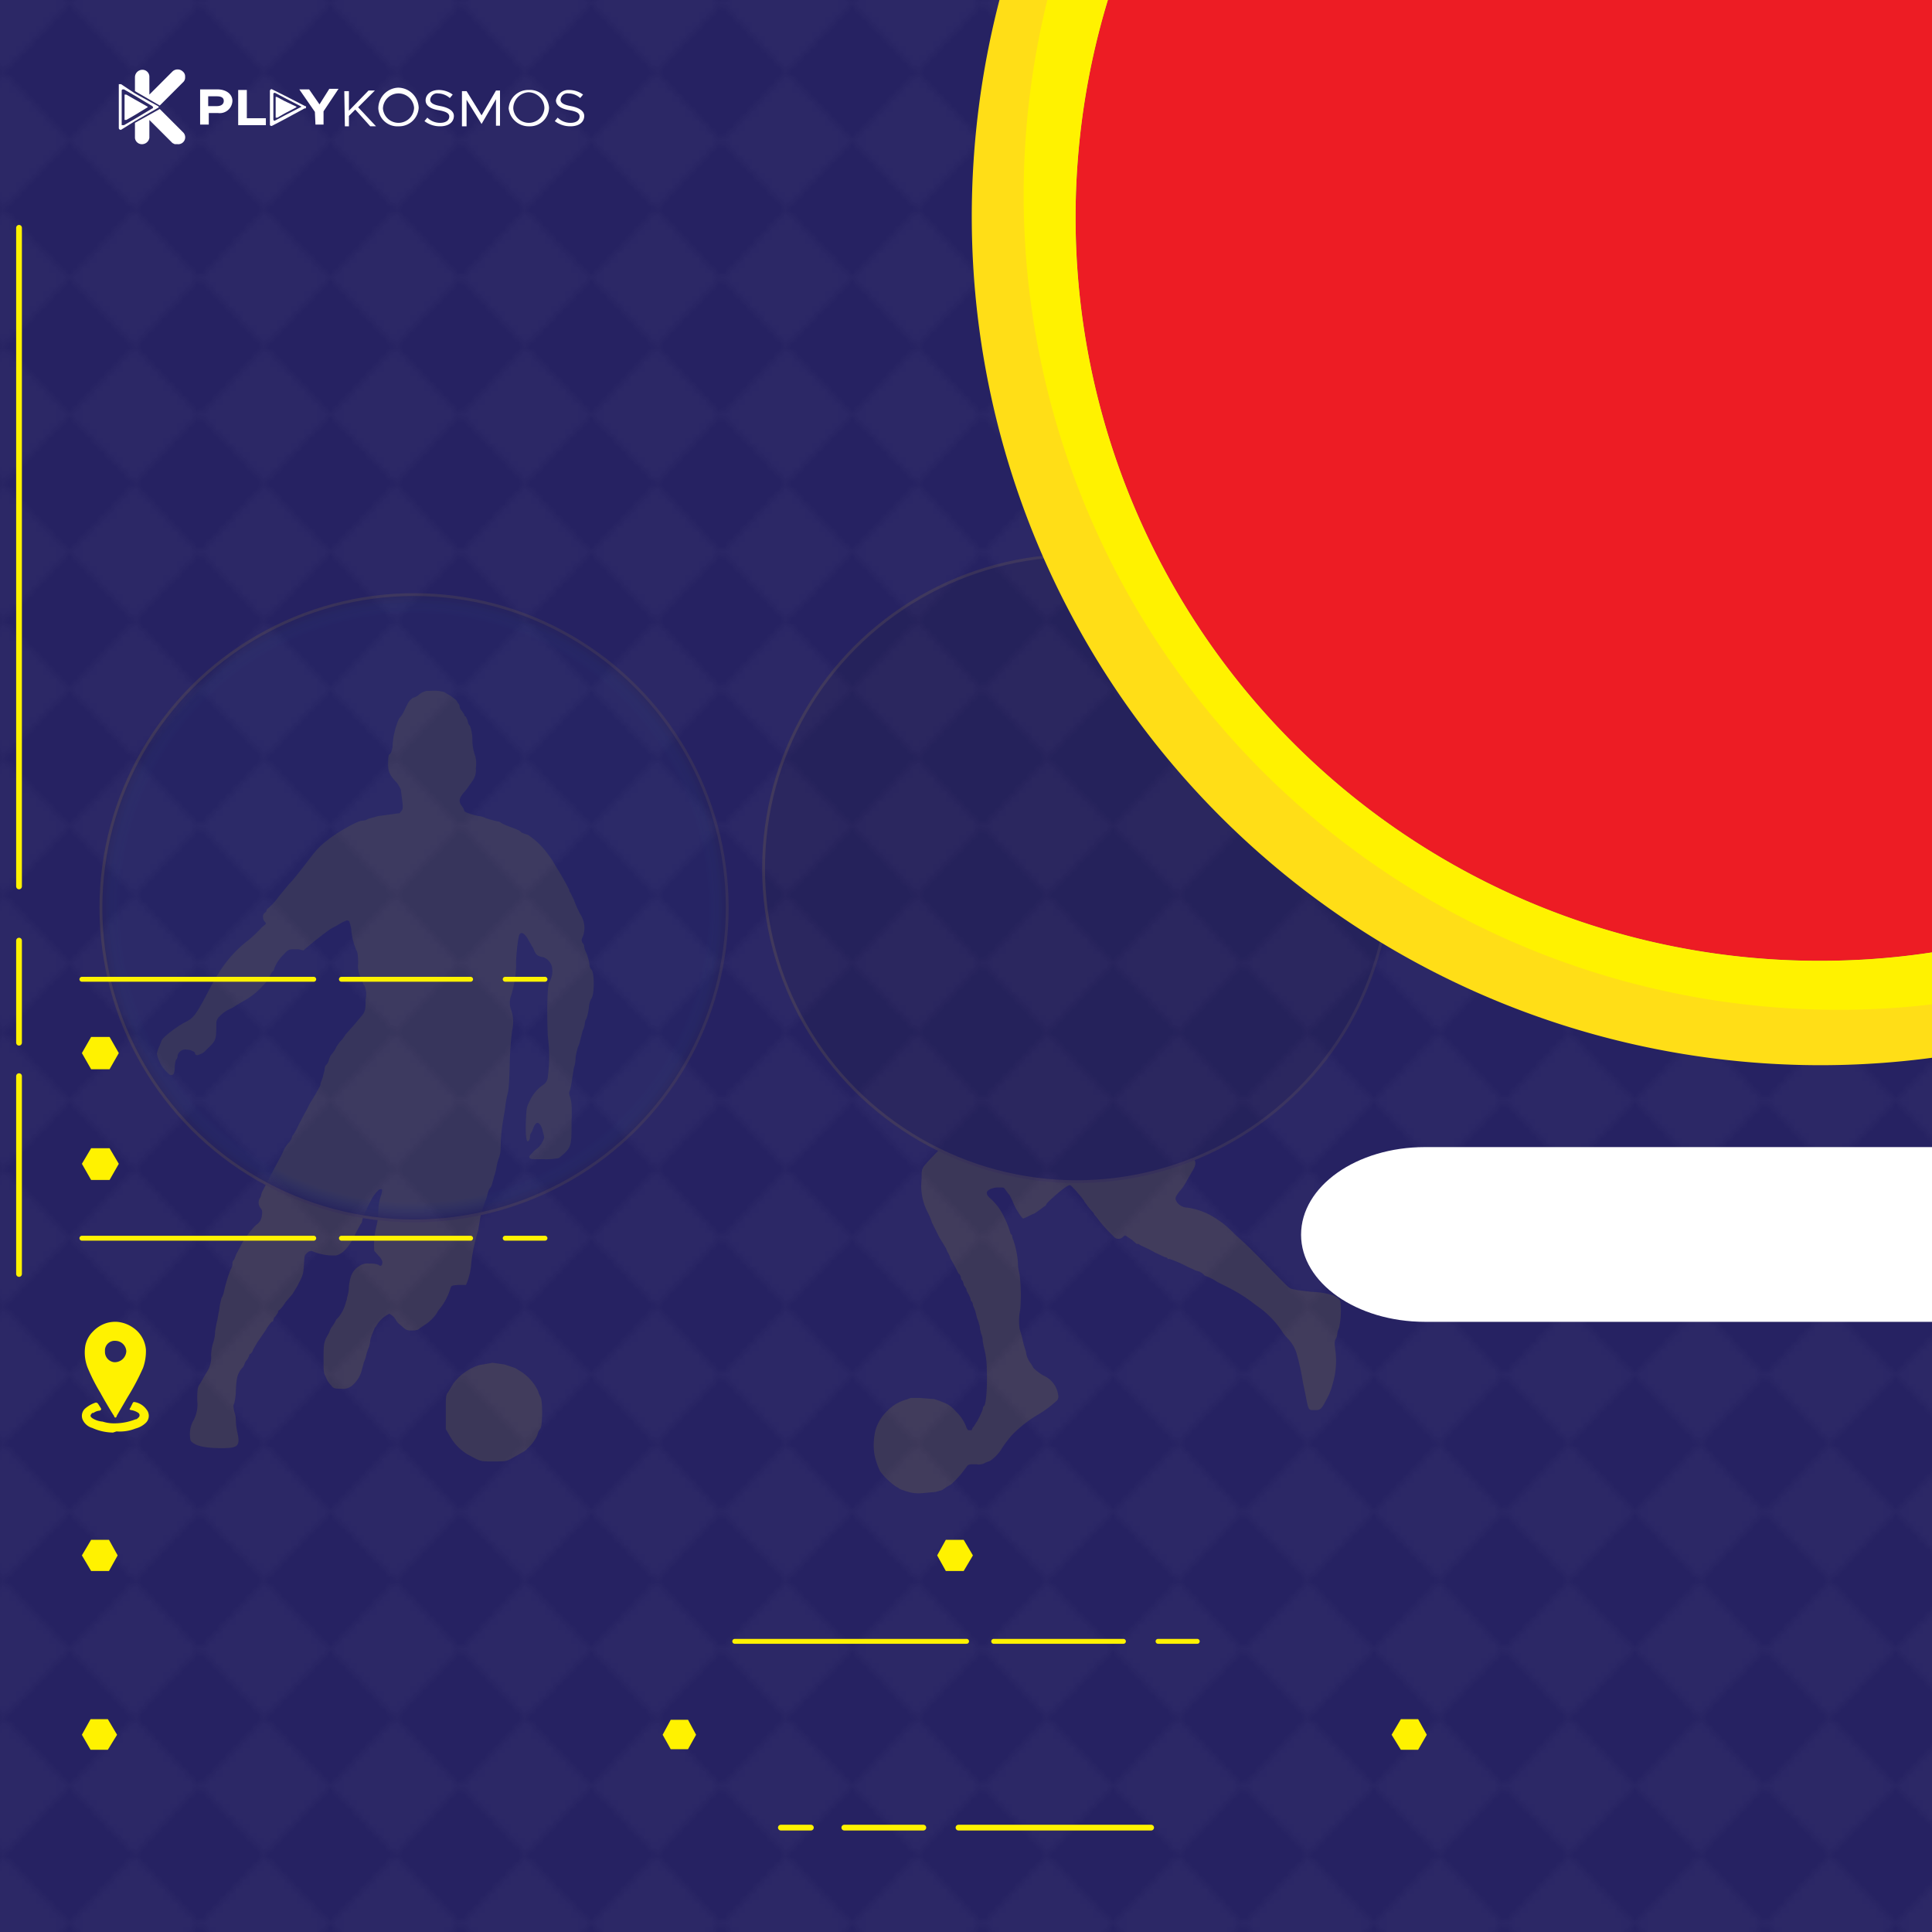 <svg id="b6c5f023-c56c-4b65-8c9d-4f0da43d0f24" data-name="b40e964c-2e8e-4b2b-90da-6a9d3c6c12fe" xmlns="http://www.w3.org/2000/svg" xmlns:xlink="http://www.w3.org/1999/xlink" width="335" height="335" viewBox="0 0 335 335">
  <defs>
    <clipPath id="ba6e0549-1a0c-4bb1-8223-ac735788219b">
      <rect width="335" height="335" fill="none"/>
    </clipPath>
    <radialGradient id="a3afbf81-f9a1-4ba0-b555-74f754232dcb" cx="114.95" cy="141.84" r="176.38" gradientTransform="matrix(1.16, 0, 0, -0.82, 34.66, 283.04)" gradientUnits="userSpaceOnUse">
      <stop offset="0" stop-color="#262262"/>
      <stop offset="1" stop-color="#262262"/>
    </radialGradient>
    <pattern id="e81d616a-dded-41f0-91bb-caac074745e2" data-name="a9874765-2a4e-4e70-848f-38d9f2a" width="38.9" height="57.81" patternTransform="matrix(1.16, 0, 0, -0.82, 2522.85, -12852.5)" patternUnits="userSpaceOnUse" viewBox="0 0 38.9 57.8">
      <rect width="38.9" height="57.81" fill="none"/>
      <rect width="38.9" height="57.81" fill="none"/>
      <polygon points="9.7 57.8 0 43.3 9.7 28.9 19.5 43.3 9.7 57.8" fill="#fff" opacity="0.03" style="isolation: isolate"/>
      <polygon points="29.2 57.8 19.5 43.3 29.2 28.9 38.9 43.3 29.2 57.8" fill="#fff" opacity="0.03" style="isolation: isolate"/>
      <polygon points="9.7 28.9 0 14.4 9.7 0 19.5 14.4 9.7 28.9" fill="#fff" opacity="0.03" style="isolation: isolate"/>
      <polygon points="29.2 28.9 19.5 14.4 29.2 0 38.9 14.4 29.2 28.9" fill="#fff" opacity="0.03" style="isolation: isolate"/>
    </pattern>
    <radialGradient id="b642184f-cb72-442d-b073-bf82e9cfc8be" cx="-338.6" cy="470.4" r="54.36" gradientTransform="matrix(-1, 0, 0, 1, -266.8, -313)" gradientUnits="userSpaceOnUse">
      <stop offset="0.94" stop-color="#2bace2" stop-opacity="0.2"/>
      <stop offset="1" stop-color="#231f20"/>
    </radialGradient>
    <linearGradient id="e606084d-48a1-4b5e-b788-6116b842b17f" x1="-393.17" y1="178.6" x2="-284.08" y2="178.6" gradientTransform="translate(-266.8 336) rotate(180)" gradientUnits="userSpaceOnUse">
      <stop offset="0" stop-color="#bea22f"/>
      <stop offset="1" stop-color="#fdd800"/>
    </linearGradient>
    <radialGradient id="e0f764b8-175f-4254-a621-64906afe338e" cx="308.49" cy="151.64" r="54.35" gradientTransform="matrix(1, 0, 0, -1, 0, 336)" xlink:href="#b642184f-cb72-442d-b073-bf82e9cfc8be"/>
    <linearGradient id="abe318d2-4cd2-4c51-b006-b9e19b8cb5fd" x1="-508.07" y1="185.4" x2="-398.98" y2="185.4" xlink:href="#e606084d-48a1-4b5e-b788-6116b842b17f"/>
  </defs>
  <g>
    <g clip-path="url(#ba6e0549-1a0c-4bb1-8223-ac735788219b)">
      <g>
        <g>
          <rect width="335" height="335" fill="url(#a3afbf81-f9a1-4ba0-b555-74f754232dcb)"/>
          <rect width="335" height="335" fill="url(#e81d616a-dded-41f0-91bb-caac074745e2)"/>
        </g>
        <g opacity="0.1">
          <g>
            <g>
              <path d="M74.6,119.8H74a3.1,3.1,0,0,0-1.3.6,2.4,2.4,0,0,1-1.1.6,2.8,2.8,0,0,0-.9,1l-.5,1a5.4,5.4,0,0,1-1,1.6,13,13,0,0,0-1.1,4.3c0,.9-.3,1.9-.6,1.9h0c-.1,0-.2.6-.2,1.6s0,1.8,1.5,3.3a7.5,7.5,0,0,1,.7,1.2c.4,3,.4,3.2.2,3.6l-.4.5-3.7.5-1.8.5a1.7,1.7,0,0,1-1,.3h0c-.8,0-4.6,2.2-5.9,3.3a13.3,13.3,0,0,0-2.9,2.9c-1.7,2.2-3.4,4.4-3.8,4.7l-1.9,2.3a11.2,11.2,0,0,1-1.8,2,.5.5,0,0,0-.3.5l-.3.3c-.4.2-.4,1.1,0,1.5s.2.4-.5,1a23.9,23.9,0,0,1-2.3,2.2,21,21,0,0,0-5.4,6.1l-1,1.7c-2.7,5.2-3.1,5.7-4.5,6.4s-4.1,2.7-4.2,3.3l-.4,1a5.6,5.6,0,0,0-.4,1.2,6.1,6.1,0,0,0,2.3,3.7h.3c.3,0,.5-.5.5-1.4a5,5,0,0,1,.2-1.2,1.1,1.1,0,0,0,.3-.8,1.4,1.4,0,0,1,1.6-1,2.4,2.4,0,0,1,1.4.5.4.4,0,0,0,.6.4h0a2.6,2.6,0,0,0,1.4-.9c1.7-1.6,1.7-1.6,1.7-4.6a1.7,1.7,0,0,1,.6-1.2,6,6,0,0,1,2.1-1.4h0l1.3-.8,1.2-.7h0a12.3,12.3,0,0,0,2.8-2.3,5.9,5.9,0,0,0,1.3-1.8,2.2,2.2,0,0,1,.5-.8h0c.1,0,.2-.1.2-.3a6.5,6.5,0,0,1,1.7-2.6c.6-.7.9-.9,1.5-.9h1.1l.8.2,1.9-1.6c2.7-2.1,2.7-2.1,3.7-2.6l1.2-.7.7-.3c.3,0,.5.1.5.3a5.3,5.3,0,0,1,.3,1.2,11.8,11.8,0,0,0,.9,3.7c.2.2.3.9.3,2.3a4.2,4.2,0,0,0,.5,2.5l.3.6a.9.9,0,0,0,.3.7,4,4,0,0,1,.2,2.4c0,1.9-.1,2.2-.9,3.1l-1,1.2-1.6,1.8a6.4,6.4,0,0,1-1,1.3l-.5.7a5.7,5.7,0,0,1-.8,1.3,2.7,2.7,0,0,0-.6,1.2,1.6,1.6,0,0,1-.4.7,1.1,1.1,0,0,0-.3.8c0,.2-.2.7-.3,1.3l-.4,1.1a1.9,1.9,0,0,1-.2.7c-.5.9-1,1.8-1.6,2.7l-.5,1-.6,1.1-1,1.9a10.9,10.9,0,0,1-.8,1.5.9.9,0,0,0-.3.6,2.2,2.2,0,0,1-.5.8,5.4,5.4,0,0,0-1.1,1.8l-.3.6-1.4,2.6-1.6,3.1a3.6,3.6,0,0,0-.4.9,1.4,1.4,0,0,1-.2.6,1.5,1.5,0,0,0,.1,1.8c.3.4.3.6.2,1.3a2.1,2.1,0,0,1-1,1.6,15.9,15.9,0,0,0-2.5,3.3l-.3.6-.6,1.1-.4,1a.9.9,0,0,0-.3.7,1.7,1.7,0,0,1-.3,1,26.4,26.4,0,0,0-1.2,4,3,3,0,0,1-.4,1,15.5,15.5,0,0,0-.4,2.1c-.2.9-.3,1.8-.4,2l-.3,1.6a6.3,6.3,0,0,1-.3,1.9,8.5,8.5,0,0,0-.4,2.3,4.6,4.6,0,0,1-.8,3l-1.1,1.9c-.4.6-.5.8-.5,2.9a5.9,5.9,0,0,1-.6,3.4,4.8,4.8,0,0,0-.6,3.3c0,.4.3.6.8.9s1.8.7,4.5.7h.2c2.9,0,3.2-.4,2.6-3a9.9,9.9,0,0,1-.2-1.7,4.7,4.7,0,0,0-.3-1.7c-.1-.7-.2-1,0-1.3a9.9,9.9,0,0,0,.3-2.4c.1-2.1.3-2.9,1.1-3.8a1.6,1.6,0,0,0,.4-.7,2.2,2.2,0,0,1,.5-.8l.3-.6c0-.2.1-.3.3-.4a1.6,1.6,0,0,0,.4-.7l.7-1.2,1.5-2.2a7.1,7.1,0,0,1,1-1.4.3.3,0,0,0,.3-.3h0a1,1,0,0,1,.4-.7l.4-.6a.5.5,0,0,1,.3-.5,6.4,6.4,0,0,0,1-1.3l1.2-1.4.8-1.3c1.1-2.1,1.1-2.2,1.2-3.8s.1-1.6.5-2a1.2,1.2,0,0,1,.8-.4l.8.3a9.3,9.3,0,0,0,2.9.5h.5c1.2-.2,2.4-1.5,3.5-3.9l.8-1.5a.9.9,0,0,0,.3-.7,13.4,13.4,0,0,1,.7-1.8l.8-1.6a5.9,5.9,0,0,1,1.3-1.8.5.5,0,0,1,.4-.2h.2c.1.1.1.3-.1,1a8.6,8.6,0,0,0-.5,2.7,11.5,11.5,0,0,1-.3,2.6,12.9,12.9,0,0,0-.4,4.4l.8.9a2.1,2.1,0,0,1,.6,1c0,.4-.1.7-.4.7l-.3-.2a3.9,3.9,0,0,0-1.5-.2H64a2.4,2.4,0,0,0-1.8.5c-1.1.7-1.5,1.7-1.7,3.5a5.7,5.7,0,0,1-.3,1.8,2.4,2.4,0,0,1-.2.8,6.8,6.8,0,0,1-1.3,2.7l-.4.4a7.5,7.5,0,0,1-.7,1.2,3.1,3.1,0,0,0-.5,1l-.6,1.1c-.3.8-.4,1-.4,3.4s0,2.5.4,3.3a4.2,4.2,0,0,0,.9,1.4c.4.5.5.6,1.7.6h.1a2.4,2.4,0,0,0,1.8-.5,5.2,5.2,0,0,0,1.8-3l.3-1.1a5.6,5.6,0,0,0,.4-1.2,8.8,8.8,0,0,1,.5-1.5,4.3,4.3,0,0,0,.2-1.1,5.6,5.6,0,0,1,.4-1.2l.4-1,.2-.2h0l.3-.5a5.5,5.5,0,0,1,2-1.7h0a2.7,2.7,0,0,1,1.1,1,2.8,2.8,0,0,0,.9,1c.9.8.9.9,1.9.9h0c.8,0,1.1-.1,1.4-.4l.9-.6a7,7,0,0,0,2.1-2.1,2.1,2.1,0,0,1,.4-.6,10.4,10.4,0,0,0,1.9-3.6c.2-.5.2-.5,1.4-.6h1.3a11.2,11.2,0,0,0,.9-3.6,28.5,28.5,0,0,1,1.2-5.8l.3-1.8a11.6,11.6,0,0,1,.4-1.8l.3-.8.2-.6a5.6,5.6,0,0,0,.4-1.2c.1-.5.3-1.1.5-1.2a3,3,0,0,0,.4-1l.3-1.1a9.4,9.4,0,0,0,.4-1.6,8.3,8.3,0,0,1,.4-1.5,4.7,4.7,0,0,0,.3-1.7,30.5,30.5,0,0,1,.5-5.2c0-.2.2-1,.3-1.9a18.5,18.5,0,0,1,.4-2.3c.2-.5.3-2.1.4-5.6a49,49,0,0,1,.4-5.4,6.5,6.5,0,0,0-.1-3.4,3.7,3.7,0,0,1,0-2.9,20.9,20.9,0,0,0,.8-5c-.1-.8.3-5.1.6-5.4s.2-.2.4-.2.5.2.9.8l1.1,1.9c.4,1.1.7,1.3,1.8,1.5a2.5,2.5,0,0,1,1.4,1.6,3.9,3.9,0,0,1-.5,2.8c-.3.7-.4,5.4-.2,9.4a25.8,25.8,0,0,1,0,6.8,1.8,1.8,0,0,1-.8,1.5,6.7,6.7,0,0,0-2.3,2.7c-.6,1.2-.6,1.3-.7,3.3s0,3.8.3,3.8h0c.2,0,.4-.4.4-.8a1.1,1.1,0,0,1,.3-.8l.4-1q.3-.6.6-.6c.3,0,.7.5.9,1.4s.4,1.1.1,1.6a3.9,3.9,0,0,1-1.4,1.7c-.8.8-1.1,1.1-1,1.3s.2.3,1.1.3h1.4a11.4,11.4,0,0,0,2.6-.2c2.2-1.8,2.2-1.9,2.2-6.2.1-2.8,0-3.5-.2-4.2s-.3-.8-.1-1.3a14.2,14.2,0,0,0,.4-2l.3-1.9a5.7,5.7,0,0,0,.3-1.8,11.6,11.6,0,0,1,.4-1.8,5.6,5.6,0,0,0,.4-1.2l.4-1.6a5.6,5.6,0,0,0,.4-1.2,1.7,1.7,0,0,1,.3-1,11.6,11.6,0,0,0,.4-1.8,4.2,4.2,0,0,1,.4-1.6c.6-.6.6-4.8,0-5.1a1.7,1.7,0,0,1-.3-1,12.1,12.1,0,0,0-.5-1.8,3.6,3.6,0,0,1-.4-1.1.9.9,0,0,0-.3-.7c-.2-.5-.2-.6.1-1.2a4.3,4.3,0,0,0-.5-3.8,18.9,18.9,0,0,1-1.1-2.5l-.6-1.2a.8.8,0,0,1-.2-.5l-.3-.6-.6-1.1-.7-1.2-.8-1.3a13.7,13.7,0,0,0-1.3-2,13.3,13.3,0,0,0-3.4-3.3l-1.1-.4L90,144l-.7-.3-.8-.3-1-.4-.6-.3c-.1-.2-.7-.3-1.2-.4l-1.4-.4a3.3,3.3,0,0,0-1.4-.4c-1.3-.3-2.4-.7-2.4-.9a2,2,0,0,0-.4-.8c-.7-.9-.5-1.5.7-2.8l1.2-1.7a3.1,3.1,0,0,0,.5-2.1,5,5,0,0,0-.1-2.1,8.6,8.6,0,0,1-.5-2.7,6.9,6.9,0,0,0-.4-2.5,1.5,1.5,0,0,1-.4-.9l-.3-.7c-.2-.1-.3-.2-.3-.4l-.4-.6a1.6,1.6,0,0,1-.4-.7.9.9,0,0,0-.3-.7l-.3-.5-.9-.7L77,120A6.5,6.5,0,0,0,74.6,119.8Z" fill="#fff200"/>
              <path d="M85.4,236.3l-2.3.4a9.1,9.1,0,0,0-4.5,3.2l-.6,1-.3.5c-.4.5-.4.7-.4,3.4v3L78,249a8.6,8.6,0,0,0,3.1,3.2c2.4,1.3,2.2,1.2,4.4,1.2h.3c1.7,0,1.9,0,2.7-.4l2.5-1.4c.2-.2.4-.3.4-.4a6.9,6.9,0,0,0,1.8-2.4,2.2,2.2,0,0,1,.5-1.1c.4-.5.4-5.1,0-5.5a4.2,4.2,0,0,1-.4-1,8.3,8.3,0,0,0-3-3.4l-1-.6-1.8-.6Z" fill="#fff200"/>
            </g>
            <circle cx="71.8" cy="157.4" r="54.3" stroke-miterlimit="10" stroke-width="0.49" fill="url(#b642184f-cb72-442d-b073-bf82e9cfc8be)" stroke="url(#e606084d-48a1-4b5e-b788-6116b842b17f)"/>
          </g>
          <g>
            <path d="M175.1,120c-1.4,0-1.7,0-1.8.3h-.4l-.6.3-.5.3h0l-.9.6-1.2.8-.5.2-.7.3a1.6,1.6,0,0,0-.8.6,2,2,0,0,0-.3,1.5,2.7,2.7,0,0,0,1.2,2.5c.5.5.5.5.5,1.4a6.3,6.3,0,0,0,.7,3c.1,0,.2.3.4.6a7.3,7.3,0,0,1,.8,2.5,1.8,1.8,0,0,1-.2,1c-.2.8-.2,1.2.3,1.3a4.4,4.4,0,0,1,1.7,1.6.8.8,0,0,1-.2.5,17.5,17.5,0,0,1-4.3,2.2l-.9.3a23.5,23.5,0,0,1-5.3.9h-1.4l-.5.6c-.5.5-.6.5-2.1.7h-.4l-1.2-.4c-1.4-.8-2-.9-6.3-.9s-4.4,0-5-1a34.1,34.1,0,0,0-3.8-3.8c-1.3-1-1.5-1.1-2.4-1.1h0a1.8,1.8,0,0,0-1.6.5c-1,.6-1.4,1-1.6,1.5l-.4.9a1.3,1.3,0,0,0-.3,1.2,1.7,1.7,0,0,0,1.4,1.7,2.4,2.4,0,0,1,1.1.6,10.3,10.3,0,0,0,5.6,2c.5,0,.8.2,2.2.9l1.9,1,1.3.8a6,6,0,0,1,1.5.9l1.3.6c1.1.3,1.1.3,4.6.3h3.6l.5.4.7.7c.2.5.4.6,1.9.6a3.7,3.7,0,0,1,1.8.2l.9.3,1.2.2a10.9,10.9,0,0,0,2.5.4h1.8l.4.7a8.3,8.3,0,0,1,.4,1.5,3.2,3.2,0,0,0,.3,1.4c.1.3.2,1.1.3,1.7a7.7,7.7,0,0,0,.2,1.5,2.9,2.9,0,0,1,.2.9,30.9,30.9,0,0,0,1.4,4.3.9.9,0,0,1,.3.7.8.8,0,0,0,.2.4l.3.7c.1.1.1.3.2.3s.3.4.5.9a6.1,6.1,0,0,1,.8,2.6c.2.9.4,1.9.5,2.2a2.7,2.7,0,0,1,.3,1.2,3.6,3.6,0,0,1,.2,1,20.7,20.7,0,0,1,.3,3.5c0,3,.1,3.4.3,4.1s.3.8,0,1.1a5.7,5.7,0,0,1-1.6,1.1l-.8.3-.8.3h0l-.7.4-.5.4h0l-.9.7-1,.9-.4.5-.4.5c-.1.1-.6.8-1.2,1.4l-1.2,1.4-.7,1-.8,1-1,1.3-.8,1.1a2.5,2.5,0,0,0-.6,1.6c.1.4-.1.8-.7,1.3a44,44,0,0,0-3.7,3.8c-.4.7-.4.7-.4,2.3a9.9,9.9,0,0,0,1,5.6,10.8,10.8,0,0,1,.8,1.9l.2.4,1.1,2.2,1.1,1.8.3.7a3.7,3.7,0,0,1,.5,1.1l.9,1.6c.3.6.5,1.1.6,1.1s.2.3.3.5a.9.9,0,0,0,.3.7,1.9,1.9,0,0,1,.2.7l.4.6a.6.6,0,0,1,.1.4l.4.7.3.7a.6.6,0,0,0,.1.4.9.9,0,0,1,.3.7l.4,1,.3,1.2.3.8c0,.2.2.6.2.9s.2.8.2,1a3.2,3.2,0,0,1,.3,1.4c.1.5.2,1.1.3,1.4a14.3,14.3,0,0,1,.4,3.3c.1,2.1,0,5.6-.4,6.4a.9.9,0,0,0-.3.7,20,20,0,0,1-1,2.1c-.2.2-.4.7-.6.9a1.1,1.1,0,0,0-.3.6H168c-.2,0-.2-.1-.4-.4a7,7,0,0,0-1.9-2.9,4.9,4.9,0,0,0-1.8-1.4l-1-.4-.9-.3-2.5-.2h-1.6l-.8.3a7,7,0,0,0-3.2,1.9,7.5,7.5,0,0,0-2.1,3.4,10.9,10.9,0,0,0-.3,2.6,8.4,8.4,0,0,0,.4,2.7,13.4,13.4,0,0,0,.7,1.8,12,12,0,0,0,2.8,2.7l.4.2c0,.1.3.2.5.3l.9.3a6.7,6.7,0,0,0,2.8.3l2.2-.2,1.1-.3.9-.6.7-.4a18,18,0,0,0,1.9-2l.9-1.2c.3-.3.4-.3,1.4-.3h.2a2.2,2.2,0,0,0,1.6-.3l.8-.3h0a7.7,7.7,0,0,0,1.8-1.8,18.6,18.6,0,0,1,2.1-2.8,21.8,21.8,0,0,1,4.2-3.3,19.9,19.9,0,0,0,3.3-2.4,1,1,0,0,0,.4-1,4.3,4.3,0,0,0-2.2-3.3,8,8,0,0,1-2.1-1.5l-.4-.7a4,4,0,0,1-.9-2.1l-.4-1.3-.3-1.3-.4-1.4a9.2,9.2,0,0,1,.1-3.3,31.1,31.1,0,0,0-.1-6.1,8.3,8.3,0,0,1-.3-2.2,16.1,16.1,0,0,0-.8-3.8,1.9,1.9,0,0,1-.2-.7c0-.1,0-.1-.1-.2s-.2-.2-.2-.3a17.1,17.1,0,0,0-1.7-3.9,10,10,0,0,0-1.9-2.2c-.4-.4-.5-.6-.5-.9s.6-.8,1.8-.9h.7c.3,0,.4,0,.6.2l.5.7.4.5.4.8a11.8,11.8,0,0,0,1.6,2.9l.3.3.7-.3.8-.4.5-.2,1-.7.8-.6h0c.1,0,.2-.2.3-.4s3.3-3.2,4-3.2h0c.2,0,.6.5,1,.9l1.1,1.3c.2.3.4.5.4.6a15.6,15.6,0,0,0,1.6,2,1.8,1.8,0,0,0,.5.7,22.6,22.6,0,0,0,2.5,2.9l.6.6a.9.9,0,0,0,.7.3,1.1,1.1,0,0,0,.9-.4l.3-.2.3.2.9.6.8.7h.3l.5.3,1.3.6,1.1.6,1.7.8a.5.5,0,0,1,.5.3h.3a19.4,19.4,0,0,1,3,1.3l1.1.5.4.2.7.2.5.3.4.4a9.1,9.1,0,0,1,2.2,1.1l1.8.9a27.4,27.4,0,0,1,4.6,2.9l1.1.8a16.3,16.3,0,0,1,3.6,3.8,7.6,7.6,0,0,0,1.1,1.4,6.4,6.4,0,0,1,1.5,2.5,40.3,40.3,0,0,1,1.1,5l.5,2.4c.4,2.2.5,2.4,1,2.5h1c.7-.1.9-.4,2.1-2.8l.3-.8c.1-.2.2-.7.3-1a14,14,0,0,0,.4-6.1c-.1-1.2-.1-1.3.2-1.8a2.9,2.9,0,0,0,.2-.9,3.2,3.2,0,0,1,.3-.9,14.2,14.2,0,0,0,.2-4.6c-.3-.9-2.3-1.5-5-1.6l-2.4-.3-1-.2c-.4-.1-.7-.4-1.8-1.5s-5.9-6.1-6.9-6.9l-1.2-1.1a20.9,20.9,0,0,0-2.2-2l-.6-.4a12.1,12.1,0,0,0-5.4-2.2,2.4,2.4,0,0,1-1.8-.9c-.4-.7-.4-.8.4-1.9a8,8,0,0,0,1.3-1.9l1.1-1.9c.4-.7.5-1.2.2-1.7a26,26,0,0,0-2.3-2.8l-.5-.6-.8-1.2a10.9,10.9,0,0,1-1.4-2.3l-.5-.9a3.9,3.9,0,0,1-.6-1.5.9.9,0,0,0-.3-.7c-.2-.5-.2-.5.1-1.3l.3-.9a2,2,0,0,0,.4-1.3l.3-.8a3.1,3.1,0,0,0,0-2.3l-.3-1.1a3.6,3.6,0,0,0-.4-1.1l-.2-.5c0-.2-.1-.3-.2-.3l-.3-.5a17.4,17.4,0,0,0-1.1-1.8c-.7-.8-1-1.1-1.1-1.5l-.2-.8c-.1-.3-.2-.9-.3-1.4a4.3,4.3,0,0,0-.2-1.1,2.3,2.3,0,0,1-.3-1.1l-.3-1.1a22.8,22.8,0,0,1-.4-5.2,11.2,11.2,0,0,1,.5-3.1,3.9,3.9,0,0,0,.2-1.5,10.5,10.5,0,0,1,.4-1.7c.2-.5.2-1,.2-4.7s0-4.2-.2-4.5a3.1,3.1,0,0,1-.3-1.3c-.1-1-.3-.8,2.5-1.1l5-.2h.7c2.2,0,2.4,0,2.9.2l.7.4.6.3,2.4,1.6,1.2.9.9.6.4.2.6.2,1.3.6,1.4.6.8.3.3.2.8.4.9.3.7.3,1,.3.6.2.7.3,1.1.5a15.5,15.5,0,0,1,3.6,1.9,7,7,0,0,1,1.1,2.3c.2.8.8,2.4,1.1,3.2l1.2,1.5c1,1.1,1.9,1.7,2.7,1.7a2.1,2.1,0,0,0,1.6-1,1,1,0,0,1,.6-.5c1.5-.4,1.8-1.1,1.5-3.7a8.7,8.7,0,0,0-1-3.1,10,10,0,0,0-2.1-2l-.6-.3a9,9,0,0,0-2.3-.8,4.4,4.4,0,0,1-2.4-1.1c-1.3-1.2-2.4-2-5.4-4.3l-3.1-2.3-1-.7-.8-.6-1.7-1.2-1.9-1.1a38.2,38.2,0,0,0-4.6-2.1l-1.4-.3c-.8-.2-1-.4-1.1-1.1a1.6,1.6,0,0,0-.3-.9l-.4-.6-1.2-.2a18.4,18.4,0,0,1-5.6-1.4l-1.9-.8a18.6,18.6,0,0,0-6.5-1.5h-5.8c-.7,0-.9-.2-1.5-.8a5.2,5.2,0,0,1-1.4-1.9c-.6-1.3-.7-1.6-.3-2.4a9.1,9.1,0,0,0,.4-4.9,8.2,8.2,0,0,0-2.1-4.5,6.9,6.9,0,0,0-2.4-1.8l-1.2-.6a7.1,7.1,0,0,0-2.5-.2Z" fill="#fff200"/>
            <circle cx="186.7" cy="150.6" r="54.3" stroke-miterlimit="10" stroke-width="0.49" fill="url(#e0f764b8-175f-4254-a621-64906afe338e)" stroke="url(#abe318d2-4cd2-4c51-b006-b9e19b8cb5fd)"/>
          </g>
        </g>
        <g>
          <path d="M186.5,37.7A128.9,128.9,0,0,0,315.4,166.6h.1a128.4,128.4,0,0,0,56.1-12.8V0H192.1A129.9,129.9,0,0,0,186.5,37.7Z" fill="#ed1c24"/>
          <g>
            <path d="M371.6,153.8a128.4,128.4,0,0,1-56.1,12.8,128.9,128.9,0,0,1-129-128.8h0A129.9,129.9,0,0,1,192.1,0H173.3a149.9,149.9,0,0,0-4.8,37.7,147.2,147.2,0,0,0,147.2,147,146.7,146.7,0,0,0,55.9-11.1Z" fill="#ffde17"/>
            <path d="M186.5,37.7A129.9,129.9,0,0,1,192.1,0H181.6a141.3,141.3,0,0,0,137,175.1,139.4,139.4,0,0,0,53-10.4V153.8a128.4,128.4,0,0,1-56.1,12.8,128.9,128.9,0,0,1-129-128.8Z" fill="#fff200"/>
          </g>
        </g>
      </g>
    </g>
    <g>
      <line x1="3.3" y1="163.1" x2="3.3" y2="180.8" fill="none" stroke="#fff200" stroke-linecap="round" stroke-linejoin="round"/>
      <line x1="3.3" y1="39.5" x2="3.3" y2="153.7" fill="none" stroke="#fff200" stroke-linecap="round" stroke-linejoin="round"/>
      <line x1="3.3" y1="186.6" x2="3.3" y2="220.9" fill="none" stroke="#fff200" stroke-linecap="round" stroke-linejoin="round"/>
    </g>
    <g>
      <g>
        <path d="M32.1,13.4a1.1,1.1,0,0,1-.4.9l-4,4-4.3-2.5V13.4a1.3,1.3,0,0,1,1.3-1.3,1.2,1.2,0,0,1,1.2,1.2h0v3.1l4-4a1.3,1.3,0,0,1,1.8,0,1.1,1.1,0,0,1,.4.9" fill="#fff"/>
        <path d="M30.8,25h-.5l-.4-.2-4-4v3.1A1.3,1.3,0,0,1,24.7,25a1.2,1.2,0,0,1-1.3-1.1h0V21.3l4.3-2.4,4,4a1.2,1.2,0,0,1-.9,2.1" fill="#fff"/>
        <path d="M27.5,18.5c0-.1,0-.1-.1-.1h0l-1.1-.6-2.9-1.6L21,14.6h-.4v7.6a.3.3,0,0,0,.3.3H21L23.4,21l4-2.3h.1Zm-1,.2c0,.1,0,.1-.1.1h0l-3,1.8-1.9,1.1h-.4v-6a.2.2,0,0,1,.2-.2h.2l1.9,1.1,3,1.8C26.5,18.5,26.6,18.6,26.5,18.7Z" fill="#fff"/>
        <path d="M25.7,18.6h-.1L23.3,20l-1.4.8h-.3V16.4h.3l1.4.8,2.3,1.3c0,.1,0,.1.1.1h0" fill="#fff"/>
      </g>
      <g>
        <path d="M53,18.4h-.1l-3.5-1.8-2.2-1.1c-.2-.1-.3,0-.4.2h0v5.9c0,.2.2.3.4.2l2.1-1.1,3.5-1.9H53C53.1,18.5,53.1,18.5,53,18.4Zm-.8.2h-.1L49.4,20l-1.7.9c-.1.1-.3,0-.3-.2V16.3a.2.2,0,0,1,.2-.2h.1l1.7.9,2.7,1.4c.1,0,.1,0,.1.1Z" fill="#fff"/>
        <path d="M51.4,18.6h0l-2.1,1.1-1.2.7h-.3V16.8H48l1.3.7,2.1,1h0" fill="#fff"/>
        <path d="M34.7,15.5h3c1.5,0,2.6.8,2.6,2a2.2,2.2,0,0,1-2.5,2.1H36.2v2H34.7Zm2.9,2.9c.7,0,1.2-.3,1.2-.9s-.5-.8-1.2-.8H36.1v1.7Z" fill="#fff"/>
        <path d="M46.1,20.5v1.2H41.3V15.6h1.5v4.9Z" fill="#fff"/>
        <path d="M54.6,19.4l-2.7-3.9h1.7l1.8,2.6,1.7-2.7h1.6l-2.6,3.9v2.3H54.7Z" fill="#fff"/>
        <path d="M59.7,15.8h.8v3.4l3.4-3.5H65l-2.9,2.9,3.1,3.3h-1L61.6,19l-1.1,1.1v1.8h-.7Z" fill="#fff"/>
        <path d="M65.6,18.8A3.6,3.6,0,0,1,69,15.2a3.6,3.6,0,0,1,3.6,3.5,3.4,3.4,0,0,1-3.5,3.2,3.3,3.3,0,0,1-3.5-3.1Zm6.2-.1a2.7,2.7,0,0,0-2.7-2.5,2.7,2.7,0,0,0-2.7,2.6,2.7,2.7,0,0,0,2.7,2.5A2.7,2.7,0,0,0,71.8,18.7Z" fill="#fff"/>
        <path d="M73.6,21l.5-.6a3.1,3.1,0,0,0,2.2.9c1.1,0,1.6-.5,1.6-1.1s-.7-.9-1.9-1.1-2.2-.7-2.2-1.7.9-1.8,2.3-1.8a4.1,4.1,0,0,1,2.4.8L78,17a3.2,3.2,0,0,0-2-.8,1.2,1.2,0,0,0-1.4,1.1c0,.6.7.9,1.8,1.1s2.3.7,2.3,1.7-.8,1.8-2.4,1.8A4.4,4.4,0,0,1,73.6,21Z" fill="#fff"/>
        <path d="M80.1,15.8h.8L83.5,20,86,15.7h.7v6.1H86V17.2l-2.5,4.3-2.6-4.2v4.6h-.8Z" fill="#fff"/>
        <path d="M88.2,18.8a3.4,3.4,0,0,1,3.5-3.2,3.3,3.3,0,0,1,3.5,3.1h0a3.3,3.3,0,0,1-3.4,3.2h0A3.5,3.5,0,0,1,88.2,18.8Zm6.2-.1A2.8,2.8,0,0,0,91.6,16,2.8,2.8,0,0,0,89,18.8h0a2.7,2.7,0,0,0,2.7,2.5A2.7,2.7,0,0,0,94.4,18.7Z" fill="#fff"/>
        <path d="M96.2,21l.5-.6a3.1,3.1,0,0,0,2.2.9c1.1,0,1.6-.5,1.6-1.1s-.6-.9-1.8-1.1-2.3-.7-2.3-1.7a2.2,2.2,0,0,1,2.3-1.8,4.1,4.1,0,0,1,2.4.8l-.5.6a3,3,0,0,0-2-.8,1.2,1.2,0,0,0-1.4,1.1c0,.6.7.9,1.8,1.1s2.3.7,2.3,1.7-.8,1.8-2.4,1.8A4.4,4.4,0,0,1,96.2,21Z" fill="#fff"/>
      </g>
    </g>
    <path d="M247.1,229.2H335V198.9H247.1c-11.9,0-21.5,6.8-21.5,15.2h0C225.6,222.4,235.2,229.2,247.1,229.2Z" fill="#fff"/>
    <g>
      <line x1="14.2" y1="214.7" x2="54.4" y2="214.7" fill="none" stroke="#fff200" stroke-linecap="round" stroke-linejoin="round" stroke-width="0.85"/>
      <line x1="59.2" y1="214.7" x2="81.6" y2="214.7" fill="none" stroke="#fff200" stroke-linecap="round" stroke-linejoin="round" stroke-width="0.85"/>
      <line x1="87.6" y1="214.7" x2="94.5" y2="214.7" fill="none" stroke="#fff200" stroke-linecap="round" stroke-linejoin="round" stroke-width="0.85"/>
    </g>
    <g>
      <line x1="127.4" y1="284.6" x2="167.6" y2="284.6" fill="none" stroke="#fff200" stroke-linecap="round" stroke-linejoin="round" stroke-width="0.85"/>
      <line x1="172.3" y1="284.6" x2="194.8" y2="284.6" fill="none" stroke="#fff200" stroke-linecap="round" stroke-linejoin="round" stroke-width="0.85"/>
      <line x1="200.8" y1="284.6" x2="207.6" y2="284.6" fill="none" stroke="#fff200" stroke-linecap="round" stroke-linejoin="round" stroke-width="0.85"/>
    </g>
    <g>
      <line x1="14.2" y1="169.8" x2="54.4" y2="169.8" fill="none" stroke="#fff200" stroke-linecap="round" stroke-linejoin="round" stroke-width="0.85"/>
      <line x1="59.2" y1="169.8" x2="81.6" y2="169.8" fill="none" stroke="#fff200" stroke-linecap="round" stroke-linejoin="round" stroke-width="0.85"/>
      <line x1="87.6" y1="169.8" x2="94.5" y2="169.8" fill="none" stroke="#fff200" stroke-linecap="round" stroke-linejoin="round" stroke-width="0.85"/>
    </g>
    <g>
      <polygon points="15.8 185.4 14.2 182.6 15.8 179.8 19 179.8 20.6 182.6 19 185.4 15.8 185.4" fill="#fff200"/>
      <polygon points="15.8 204.6 14.2 201.8 15.8 199.1 19 199.1 20.6 201.8 19 204.6 15.8 204.6" fill="#fff200"/>
    </g>
    <g>
      <polygon points="15.8 272.4 14.2 269.7 15.8 267 18.9 267 20.4 269.7 18.9 272.4 15.8 272.4" fill="#fff200"/>
      <polygon points="164 272.4 162.5 269.7 164 267 167.1 267 168.7 269.7 167.1 272.4 164 272.4" fill="#fff200"/>
    </g>
    <g>
      <path d="M20.3,229.2a5.7,5.7,0,0,1,2.9,1.1,5.1,5.1,0,0,1,2.1,3.7,8.6,8.6,0,0,1-.5,3.2,41.1,41.1,0,0,1-2.7,5.1l-1.8,3.1h0c-.1.2-.1.4-.3.4s-.2-.3-.3-.4-1.6-2.6-2.3-3.9a31.7,31.7,0,0,1-2.1-4.1,7.2,7.2,0,0,1-.5-4.1,4.7,4.7,0,0,1,1.3-2.4,5.5,5.5,0,0,1,2.4-1.5A5.5,5.5,0,0,1,20.3,229.2Zm1.6,5.1a1.9,1.9,0,0,0-1.8-1.8,1.7,1.7,0,0,0-1.9,1.5v.4a1.8,1.8,0,0,0,1.6,1.8h.1A2,2,0,0,0,21.9,234.3Z" fill="#fff200"/>
      <path d="M19.6,248.4a9,9,0,0,1-3.6-.8,2.6,2.6,0,0,1-1.6-1.3,1.7,1.7,0,0,1,.4-2.1,5.2,5.2,0,0,1,1.8-1,.5.5,0,0,1,.4.2l.5.8c.1.2,0,.3-.2.4a2.1,2.1,0,0,0-1.1.4H16c-.4.4-.4.6,0,.9a3.9,3.9,0,0,0,1.8.6,6.3,6.3,0,0,0,1.9.3,9.9,9.9,0,0,0,3.8-.7c.2,0,.3-.1.5-.3a.5.5,0,0,0,0-.8,2.9,2.9,0,0,0-1.3-.5c-.3-.1-.3-.1-.1-.4l.4-.8c.1-.2.2-.2.3-.2a3.2,3.2,0,0,1,2.1,1.3,1.7,1.7,0,0,1-.1,2.3,4,4,0,0,1-1.8,1,7.4,7.4,0,0,1-3.3.5Z" fill="#fff200"/>
    </g>
    <g>
      <polygon points="15.7 303.4 14.2 300.8 15.7 298.1 18.7 298.1 20.3 300.8 18.7 303.4 15.7 303.4" fill="#fff200"/>
      <polygon points="242.9 303.4 241.3 300.8 242.9 298.1 245.9 298.1 247.4 300.8 245.9 303.4 242.9 303.4" fill="#fff200"/>
      <polygon points="116.3 303.3 114.9 300.8 116.3 298.2 119.3 298.2 120.7 300.8 119.3 303.3 116.3 303.3" fill="#fff200"/>
    </g>
    <g>
      <line x1="199.6" y1="316.9" x2="166.2" y2="316.9" fill="none" stroke="#fff200" stroke-linecap="round" stroke-linejoin="round"/>
      <line x1="160.1" y1="316.9" x2="146.4" y2="316.9" fill="none" stroke="#fff200" stroke-linecap="round" stroke-linejoin="round"/>
      <line x1="140.6" y1="316.9" x2="135.4" y2="316.9" fill="none" stroke="#fff200" stroke-linecap="round" stroke-linejoin="round"/>
    </g>
  </g>
</svg>
